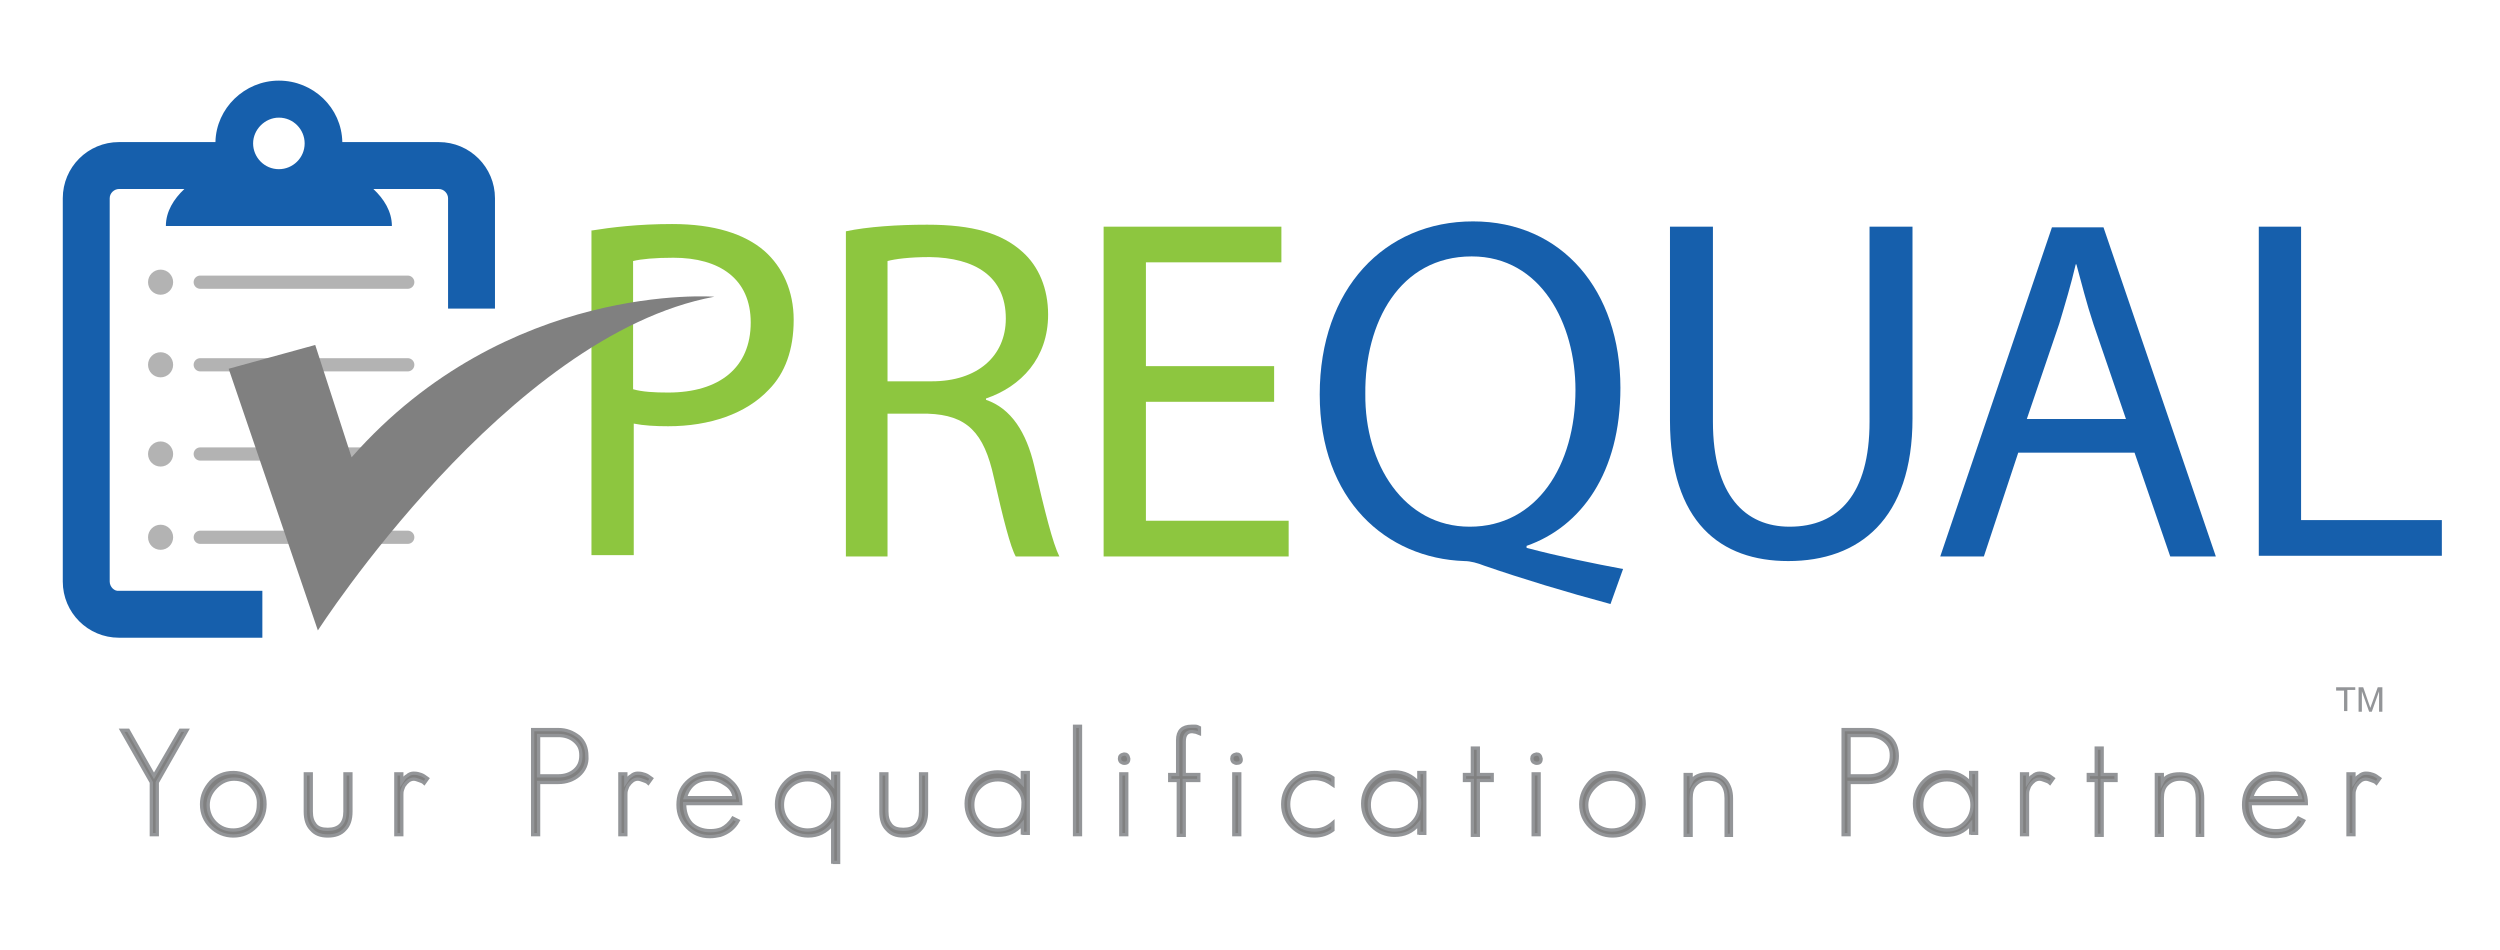 <?xml version="1.0" encoding="utf-8"?>
<!-- Generator: Adobe Illustrator 21.1.0, SVG Export Plug-In . SVG Version: 6.00 Build 0)  -->
<svg version="1.1" id="Layer_1" xmlns="http://www.w3.org/2000/svg" xmlns:xlink="http://www.w3.org/1999/xlink" x="0px" y="0px"
	 viewBox="0 0 378.3 143.7" style="enable-background:new 0 0 378.3 143.7;" xml:space="preserve">
<style type="text/css">
	.st0{fill:#8DC63F;}
	.st1{fill:#165FAC;}
	.st2{fill:#B3B3B3;}
	.st3{fill:none;stroke:#B3B3B3;stroke-width:2;stroke-linecap:round;stroke-miterlimit:10;}
	.st4{fill:#808080;}
	.st5{fill:#808080;stroke:#939598;stroke-width:0.5;stroke-miterlimit:10;}
	.st6{fill:#939598;}
</style>
<g>
	<path class="st0" d="M89.4,34.9c3.1-0.5,7.2-1,12.3-1c6.4,0,11,1.5,14,4.1c2.7,2.4,4.4,6,4.4,10.4c0,4.5-1.3,8.1-3.8,10.6
		c-3.4,3.6-8.9,5.5-15.2,5.5c-1.9,0-3.7-0.1-5.2-0.4v19.9h-6.4V34.9z M95.8,58.9c1.4,0.4,3.2,0.5,5.3,0.5c7.8,0,12.5-3.8,12.5-10.6
		c0-6.6-4.7-9.8-11.7-9.8c-2.8,0-4.9,0.2-6.1,0.5V58.9z"/>
	<path class="st0" d="M128,35c3.3-0.7,7.9-1,12.3-1c6.9,0,11.3,1.3,14.4,4.1c2.5,2.2,3.9,5.6,3.9,9.5c0,6.6-4.1,10.9-9.4,12.7v0.2
		c3.8,1.3,6.1,4.9,7.3,10c1.6,6.9,2.8,11.7,3.8,13.7h-6.6c-0.8-1.4-1.9-5.7-3.3-11.9c-1.5-6.9-4.1-9.5-10-9.7h-6.1v21.6H128V35z
		 M134.4,57.7h6.6c6.9,0,11.2-3.8,11.2-9.5c0-6.4-4.7-9.2-11.5-9.3c-3.1,0-5.3,0.3-6.4,0.6V57.7z"/>
	<path class="st0" d="M192.8,60.8h-19.4v18H195v5.4h-28V34.3h26.9v5.4h-20.5v15.7h19.4V60.8z"/>
	<path class="st1" d="M243.7,91.4c-6.7-1.8-13.3-3.8-19.1-5.8c-1-0.4-2.1-0.7-3-0.7c-11.8-0.4-21.9-9.2-21.9-25.2
		c0-16,9.8-26.2,23.2-26.2c13.5,0,22.3,10.5,22.3,25.2c0,12.8-5.9,21-14.2,23.9v0.3c4.9,1.3,10.3,2.4,14.6,3.2L243.7,91.4z
		 M238.4,59c0-10-5.2-20.2-15.7-20.2c-10.9,0-16.2,10-16.1,20.8c-0.1,10.6,5.8,20.1,15.8,20.1C232.6,79.7,238.4,70.4,238.4,59z"/>
	<path class="st1" d="M259.2,34.3v29.5c0,11.2,4.9,15.9,11.6,15.9c7.4,0,12.1-4.9,12.1-15.9V34.3h6.5v29c0,15.3-8.1,21.6-18.8,21.6
		c-10.2,0-17.9-5.8-17.9-21.3V34.3H259.2z"/>
	<path class="st1" d="M305.4,68.5l-5.2,15.7h-6.6l16.9-49.8h7.8l17,49.8h-6.9L323,68.5H305.4z M321.7,63.4l-4.9-14.3
		c-1.1-3.3-1.8-6.2-2.6-9.1h-0.1c-0.7,3-1.6,6-2.5,9l-4.9,14.4H321.7z"/>
	<path class="st1" d="M341.8,34.3h6.4v44.4h21.3v5.4h-27.7V34.3z"/>
</g>
<path class="st1" d="M16.6,88V30c0-0.8,0.7-1.4,1.4-1.4h9.9c-1.6,1.5-2.8,3.4-2.8,5.6h34.2c0-2.2-1.2-4.1-2.8-5.6h9.9
	c0.8,0,1.4,0.7,1.4,1.4V34v0.3v12.4h7.1V34.3V34V30c0-4.7-3.8-8.5-8.5-8.5H51.8c-0.1-5.2-4.4-9.3-9.6-9.3c-5.2,0-9.5,4.2-9.6,9.3H18
	c-4.7,0-8.5,3.8-8.5,8.5v58c0,4.7,3.8,8.5,8.5,8.5h21.7v-7.1H18C17.3,89.5,16.6,88.8,16.6,88z M42.2,17.8c2.2,0,3.9,1.8,3.9,3.9
	c0,2.2-1.8,3.9-3.9,3.9c-2.2,0-3.9-1.8-3.9-3.9C38.3,19.6,40.1,17.8,42.2,17.8z"/>
<g>
	<circle class="st2" cx="24.3" cy="42.7" r="1.9"/>
	<line class="st3" x1="30.3" y1="42.7" x2="61.7" y2="42.7"/>
</g>
<g>
	<circle class="st2" cx="24.3" cy="55.2" r="1.9"/>
	<line class="st3" x1="30.3" y1="55.2" x2="61.7" y2="55.2"/>
</g>
<g>
	<circle class="st2" cx="24.3" cy="68.7" r="1.9"/>
	<line class="st3" x1="30.3" y1="68.7" x2="61.7" y2="68.7"/>
</g>
<g>
	<circle class="st2" cx="24.3" cy="81.3" r="1.9"/>
	<line class="st3" x1="30.3" y1="81.3" x2="61.7" y2="81.3"/>
</g>
<path class="st4" d="M48.1,95.4c0,0,28.7-44.7,60-50.5c0,0-31.4-2.4-54.9,24.3l-5.5-17l-13.1,3.6L48.1,95.4z"/>
<g>
	<path class="st5" d="M23.8,118.4v7.9h-0.9v-7.9l-4.5-7.9h1l3.9,6.9l4-6.9h1L23.8,118.4z"/>
	<path class="st5" d="M38.7,125.1c-0.9,0.9-2,1.4-3.4,1.4c-1.3,0-2.5-0.5-3.4-1.4c-0.9-0.9-1.4-2-1.4-3.4c0-1.3,0.5-2.4,1.4-3.4
		c0.9-0.9,2-1.4,3.4-1.4c1.3,0,2.4,0.5,3.4,1.4s1.4,2,1.4,3.4C40.1,123.1,39.6,124.2,38.7,125.1z M38.1,119
		c-0.7-0.8-1.7-1.1-2.7-1.1c-1,0-1.9,0.4-2.7,1.2c-0.8,0.8-1.2,1.7-1.2,2.7c0,1.1,0.4,2,1.1,2.7c0.8,0.8,1.7,1.1,2.7,1.1
		c1.1,0,2-0.4,2.7-1.1c0.8-0.8,1.1-1.7,1.1-2.7C39.2,120.7,38.8,119.8,38.1,119z"/>
	<path class="st5" d="M52.2,125.5c-0.6,0.7-1.5,1-2.6,1c-1.1,0-1.9-0.3-2.5-1c-0.6-0.6-0.9-1.5-0.9-2.7v-5.7h0.9v5.7
		c0,0.9,0.2,1.5,0.6,2c0.4,0.5,1,0.7,1.9,0.7c1.7,0,2.6-0.9,2.6-2.7v-5.7h0.9v5.7C53.1,124,52.8,124.9,52.2,125.5z"/>
	<path class="st5" d="M64.2,118.5c-0.2-0.2-0.5-0.3-0.8-0.4c-0.3-0.1-0.5-0.2-0.8-0.2c-0.3,0-0.5,0.1-0.7,0.2
		c-0.2,0.2-0.4,0.3-0.6,0.6c-0.2,0.2-0.3,0.5-0.4,0.8s-0.1,0.5-0.1,0.8v6h-0.9v-9.2h0.9v1.2c0.2-0.3,0.4-0.7,0.8-0.9
		c0.3-0.3,0.7-0.4,1-0.4c0.5,0,0.8,0.1,1.1,0.2c0.3,0.1,0.6,0.3,1,0.6L64.2,118.5z"/>
	<path class="st5" d="M87.6,117.3c-0.8,0.7-1.9,1.1-3.1,1.1h-3v7.9h-0.9v-15.9h3.9c1.2,0,2.2,0.4,3.1,1.1c0.8,0.7,1.2,1.7,1.2,2.9
		C88.9,115.6,88.4,116.6,87.6,117.3z M86.9,112.1c-0.6-0.5-1.4-0.8-2.4-0.8h-3v6.1h3c1,0,1.8-0.3,2.4-0.8c0.7-0.6,1-1.3,1-2.3
		S87.6,112.7,86.9,112.1z"/>
	<path class="st5" d="M98.1,118.5c-0.2-0.2-0.5-0.3-0.8-0.4c-0.3-0.1-0.5-0.2-0.8-0.2c-0.3,0-0.5,0.1-0.7,0.2
		c-0.2,0.2-0.4,0.3-0.6,0.6c-0.2,0.2-0.3,0.5-0.4,0.8s-0.1,0.5-0.1,0.8v6h-0.9v-9.2h0.9v1.2c0.2-0.3,0.4-0.7,0.8-0.9
		c0.3-0.3,0.7-0.4,1-0.4c0.5,0,0.8,0.1,1.1,0.2c0.3,0.1,0.6,0.3,1,0.6L98.1,118.5z"/>
	<path class="st5" d="M103.6,121.6c0,1.2,0.3,2.2,1,3c0.7,0.7,1.7,1.1,2.9,1.1c0.6,0,1.2-0.1,1.7-0.3c0.6-0.3,1.2-0.8,1.7-1.6
		l0.8,0.4c-0.6,1.1-1.5,1.8-2.7,2.2c-0.5,0.1-1,0.2-1.6,0.2c-1.4,0-2.5-0.5-3.4-1.4c-0.9-0.9-1.4-2-1.4-3.4c0-1.4,0.4-2.5,1.3-3.4
		c0.9-0.9,2-1.4,3.4-1.4c1.4,0,2.5,0.4,3.4,1.3c0.9,0.8,1.4,1.9,1.4,3.3H103.6z M109.8,118.7c-0.7-0.5-1.5-0.8-2.4-0.8
		c-1.9,0-3.1,0.9-3.7,2.8h7.4C111,119.9,110.6,119.2,109.8,118.7z"/>
	<path class="st5" d="M126,130.7v-6c-1,1.2-2.2,1.8-3.7,1.8c-1.3,0-2.5-0.5-3.4-1.4c-0.9-0.9-1.4-2-1.4-3.4c0-1.3,0.5-2.5,1.4-3.4
		c0.9-0.9,2-1.4,3.4-1.4c1.5,0,2.7,0.6,3.7,1.8v-1.7h0.9v13.5H126z M124.9,119.1c-0.8-0.8-1.7-1.1-2.7-1.1c-1.1,0-2,0.4-2.7,1.1
		c-0.8,0.8-1.1,1.7-1.1,2.7c0,1.1,0.4,2,1.1,2.7s1.7,1.1,2.7,1.1c1.1,0,2-0.4,2.7-1.1c0.8-0.8,1.1-1.7,1.1-2.7
		C126.1,120.7,125.7,119.8,124.9,119.1z"/>
	<path class="st5" d="M139.3,125.5c-0.6,0.7-1.5,1-2.6,1c-1.1,0-1.9-0.3-2.5-1c-0.6-0.6-0.9-1.5-0.9-2.7v-5.7h0.9v5.7
		c0,0.9,0.2,1.5,0.6,2c0.4,0.5,1,0.7,1.9,0.7c1.7,0,2.6-0.9,2.6-2.7v-5.7h0.9v5.7C140.2,124,139.9,124.9,139.3,125.5z"/>
	<path class="st5" d="M154.7,126.3v-1.6c-1,1.2-2.2,1.7-3.7,1.7c-1.3,0-2.5-0.5-3.4-1.4c-0.9-0.9-1.4-2-1.4-3.4
		c0-1.3,0.5-2.5,1.4-3.4c0.9-0.9,2-1.4,3.4-1.4c1.5,0,2.7,0.6,3.7,1.7v-1.6h0.9v9.2H154.7z M153.7,119.1c-0.8-0.8-1.7-1.1-2.7-1.1
		c-1.1,0-2,0.4-2.7,1.1c-0.8,0.8-1.1,1.7-1.1,2.7c0,1.1,0.4,2,1.1,2.7s1.7,1.1,2.7,1.1c1.1,0,2-0.4,2.7-1.1c0.8-0.8,1.1-1.7,1.1-2.7
		C154.9,120.7,154.5,119.8,153.7,119.1z"/>
	<path class="st5" d="M162.6,126.3v-16.4h0.9v16.4H162.6z"/>
	<path class="st5" d="M170.1,115.5c-0.2,0-0.3-0.1-0.5-0.2c-0.1-0.1-0.2-0.3-0.2-0.5c0-0.4,0.2-0.6,0.7-0.7c0.4,0,0.6,0.2,0.7,0.7
		C170.8,115.3,170.6,115.5,170.1,115.5z M169.6,126.3v-9.2h0.9v9.2H169.6z"/>
	<path class="st5" d="M181,110.8l-0.6-0.1c-0.8,0-1.2,0.5-1.2,1.5v5h2.2v0.9h-2.2v8.3h-0.9v-8.3H177v-0.9h1.2v-5.2
		c0-1.4,0.7-2.1,2.1-2.1c0.3,0,0.5,0,0.6,0c0.2,0,0.4,0.1,0.6,0.2v0.9L181,110.8z"/>
	<path class="st5" d="M187.1,115.5c-0.2,0-0.3-0.1-0.5-0.2c-0.1-0.1-0.2-0.3-0.2-0.5c0-0.4,0.2-0.6,0.7-0.7c0.4,0,0.6,0.2,0.7,0.7
		C187.9,115.3,187.6,115.5,187.1,115.5z M186.7,126.3v-9.2h0.9v9.2H186.7z"/>
	<path class="st5" d="M198.9,126.5c-1.4,0-2.5-0.5-3.4-1.4c-0.9-0.9-1.4-2-1.4-3.4c0-1.4,0.5-2.5,1.4-3.4c0.9-0.9,2-1.4,3.4-1.4
		c1.2,0,2.1,0.3,2.8,0.8v1.1l-0.6-0.4l-0.6-0.3c-0.6-0.2-1.1-0.3-1.6-0.3c-1.1,0-2.1,0.4-2.8,1.1c-0.7,0.7-1.1,1.7-1.1,2.8
		c0,1.1,0.4,2.1,1.1,2.8c0.7,0.7,1.7,1.1,2.8,1.1c1.1,0,2-0.4,2.8-1.1v1.1C200.9,126.2,200,126.5,198.9,126.5z"/>
	<path class="st5" d="M214.7,126.3v-1.6c-1,1.2-2.2,1.7-3.7,1.7c-1.3,0-2.5-0.5-3.4-1.4c-0.9-0.9-1.4-2-1.4-3.4
		c0-1.3,0.5-2.5,1.4-3.4c0.9-0.9,2-1.4,3.4-1.4c1.5,0,2.7,0.6,3.7,1.7v-1.6h0.9v9.2H214.7z M213.7,119.1c-0.8-0.8-1.7-1.1-2.7-1.1
		c-1.1,0-2,0.4-2.7,1.1c-0.8,0.8-1.1,1.7-1.1,2.7c0,1.1,0.4,2,1.1,2.7s1.7,1.1,2.7,1.1c1.1,0,2-0.4,2.7-1.1c0.8-0.8,1.1-1.7,1.1-2.7
		C214.9,120.7,214.5,119.8,213.7,119.1z"/>
	<path class="st5" d="M223.7,118.1v8.3h-0.9v-8.3h-1.2v-0.9h1.2v-4h0.9v4h2.1v0.9H223.7z"/>
	<path class="st5" d="M232.5,115.5c-0.2,0-0.3-0.1-0.5-0.2c-0.1-0.1-0.2-0.3-0.2-0.5c0-0.4,0.2-0.6,0.7-0.7c0.4,0,0.6,0.2,0.7,0.7
		C233.2,115.3,233,115.5,232.5,115.5z M232,126.3v-9.2h0.9v9.2H232z"/>
	<path class="st5" d="M247.4,125.1c-0.9,0.9-2,1.4-3.4,1.4c-1.3,0-2.5-0.5-3.4-1.4c-0.9-0.9-1.4-2-1.4-3.4c0-1.3,0.5-2.4,1.4-3.4
		c0.9-0.9,2-1.4,3.4-1.4c1.3,0,2.4,0.5,3.4,1.4s1.4,2,1.4,3.4C248.7,123.1,248.3,124.2,247.4,125.1z M246.7,119
		c-0.7-0.8-1.7-1.1-2.7-1.1c-1,0-1.9,0.4-2.7,1.2c-0.8,0.8-1.2,1.7-1.2,2.7c0,1.1,0.4,2,1.1,2.7s1.7,1.1,2.7,1.1
		c1.1,0,2-0.4,2.7-1.1c0.8-0.8,1.1-1.7,1.1-2.7C247.8,120.7,247.5,119.8,246.7,119z"/>
	<path class="st5" d="M261.2,126.3v-5.5c0-1.9-0.9-2.9-2.6-2.9c-0.9,0-1.5,0.3-2,0.8c-0.5,0.5-0.7,1.2-0.7,2.1v5.6H255v-9.2h0.9v1.1
		c0.4-0.8,1.3-1.2,2.6-1.2c1.1,0,2,0.3,2.6,1c0.6,0.7,0.9,1.6,0.9,2.7v5.6H261.2z"/>
	<path class="st5" d="M285.9,117.3c-0.8,0.7-1.9,1.1-3.1,1.1h-3v7.9h-0.9v-15.9h3.9c1.2,0,2.2,0.4,3.1,1.1c0.8,0.7,1.2,1.7,1.2,2.9
		C287.1,115.6,286.7,116.6,285.9,117.3z M285.2,112.1c-0.6-0.5-1.4-0.8-2.4-0.8h-3v6.1h3c1,0,1.8-0.3,2.4-0.8c0.7-0.6,1-1.3,1-2.3
		S285.9,112.7,285.2,112.1z"/>
	<path class="st5" d="M298.2,126.3v-1.6c-1,1.2-2.2,1.7-3.7,1.7c-1.3,0-2.5-0.5-3.4-1.4c-0.9-0.9-1.4-2-1.4-3.4
		c0-1.3,0.5-2.5,1.4-3.4c0.9-0.9,2-1.4,3.4-1.4c1.5,0,2.7,0.6,3.7,1.7v-1.6h0.9v9.2H298.2z M297.3,119.1c-0.8-0.8-1.7-1.1-2.7-1.1
		c-1.1,0-2,0.4-2.7,1.1c-0.8,0.8-1.1,1.7-1.1,2.7c0,1.1,0.4,2,1.1,2.7s1.7,1.1,2.7,1.1c1.1,0,2-0.4,2.7-1.1c0.8-0.8,1.1-1.7,1.1-2.7
		C298.4,120.7,298,119.8,297.3,119.1z"/>
	<path class="st5" d="M310.2,118.5c-0.2-0.2-0.5-0.3-0.8-0.4c-0.3-0.1-0.5-0.2-0.8-0.2c-0.3,0-0.5,0.1-0.7,0.2
		c-0.2,0.2-0.4,0.3-0.6,0.6c-0.2,0.2-0.3,0.5-0.4,0.8s-0.1,0.5-0.1,0.8v6h-0.9v-9.2h0.9v1.2c0.2-0.3,0.4-0.7,0.8-0.9
		c0.3-0.3,0.7-0.4,1-0.4c0.5,0,0.8,0.1,1.1,0.2c0.3,0.1,0.6,0.3,1,0.6L310.2,118.5z"/>
	<path class="st5" d="M318.1,118.1v8.3h-0.9v-8.3H316v-0.9h1.2v-4h0.9v4h2.1v0.9H318.1z"/>
	<path class="st5" d="M332.5,126.3v-5.5c0-1.9-0.9-2.9-2.6-2.9c-0.9,0-1.5,0.3-2,0.8c-0.5,0.5-0.7,1.2-0.7,2.1v5.6h-0.9v-9.2h0.9
		v1.1c0.4-0.8,1.3-1.2,2.6-1.2c1.1,0,2,0.3,2.6,1c0.6,0.7,0.9,1.6,0.9,2.7v5.6H332.5z"/>
	<path class="st5" d="M340.5,121.6c0,1.2,0.3,2.2,1,3c0.7,0.7,1.7,1.1,2.9,1.1c0.6,0,1.2-0.1,1.7-0.3c0.6-0.3,1.2-0.8,1.7-1.6
		l0.8,0.4c-0.6,1.1-1.5,1.8-2.7,2.2c-0.5,0.1-1,0.2-1.6,0.2c-1.4,0-2.5-0.5-3.4-1.4c-0.9-0.9-1.4-2-1.4-3.4c0-1.4,0.4-2.5,1.3-3.4
		c0.9-0.9,2-1.4,3.4-1.4c1.4,0,2.5,0.4,3.4,1.3c0.9,0.8,1.4,1.9,1.4,3.3H340.5z M346.8,118.7c-0.7-0.5-1.5-0.8-2.4-0.8
		c-1.9,0-3.1,0.9-3.7,2.8h7.4C347.9,119.9,347.5,119.2,346.8,118.7z"/>
	<path class="st5" d="M359.6,118.5c-0.2-0.2-0.5-0.3-0.8-0.4c-0.3-0.1-0.5-0.2-0.8-0.2c-0.3,0-0.5,0.1-0.7,0.2
		c-0.2,0.2-0.4,0.3-0.6,0.6c-0.2,0.2-0.3,0.5-0.4,0.8s-0.1,0.5-0.1,0.8v6h-0.9v-9.2h0.9v1.2c0.2-0.3,0.4-0.7,0.8-0.9
		c0.3-0.3,0.7-0.4,1-0.4c0.5,0,0.8,0.1,1.1,0.2c0.3,0.1,0.6,0.3,1,0.6L359.6,118.5z"/>
</g>
<g>
	<path class="st6" d="M354.7,107.7v-3.2h-1.2V104h2.9v0.4h-1.2v3.2H354.7z"/>
	<path class="st6" d="M356.9,107.7V104h0.7l0.9,2.6c0.1,0.2,0.1,0.4,0.2,0.5c0-0.1,0.1-0.3,0.2-0.6l0.9-2.5h0.7v3.7h-0.5v-3.1
		l-1.1,3.1h-0.4l-1.1-3.1v3.1H356.9z"/>
</g>
</svg>
